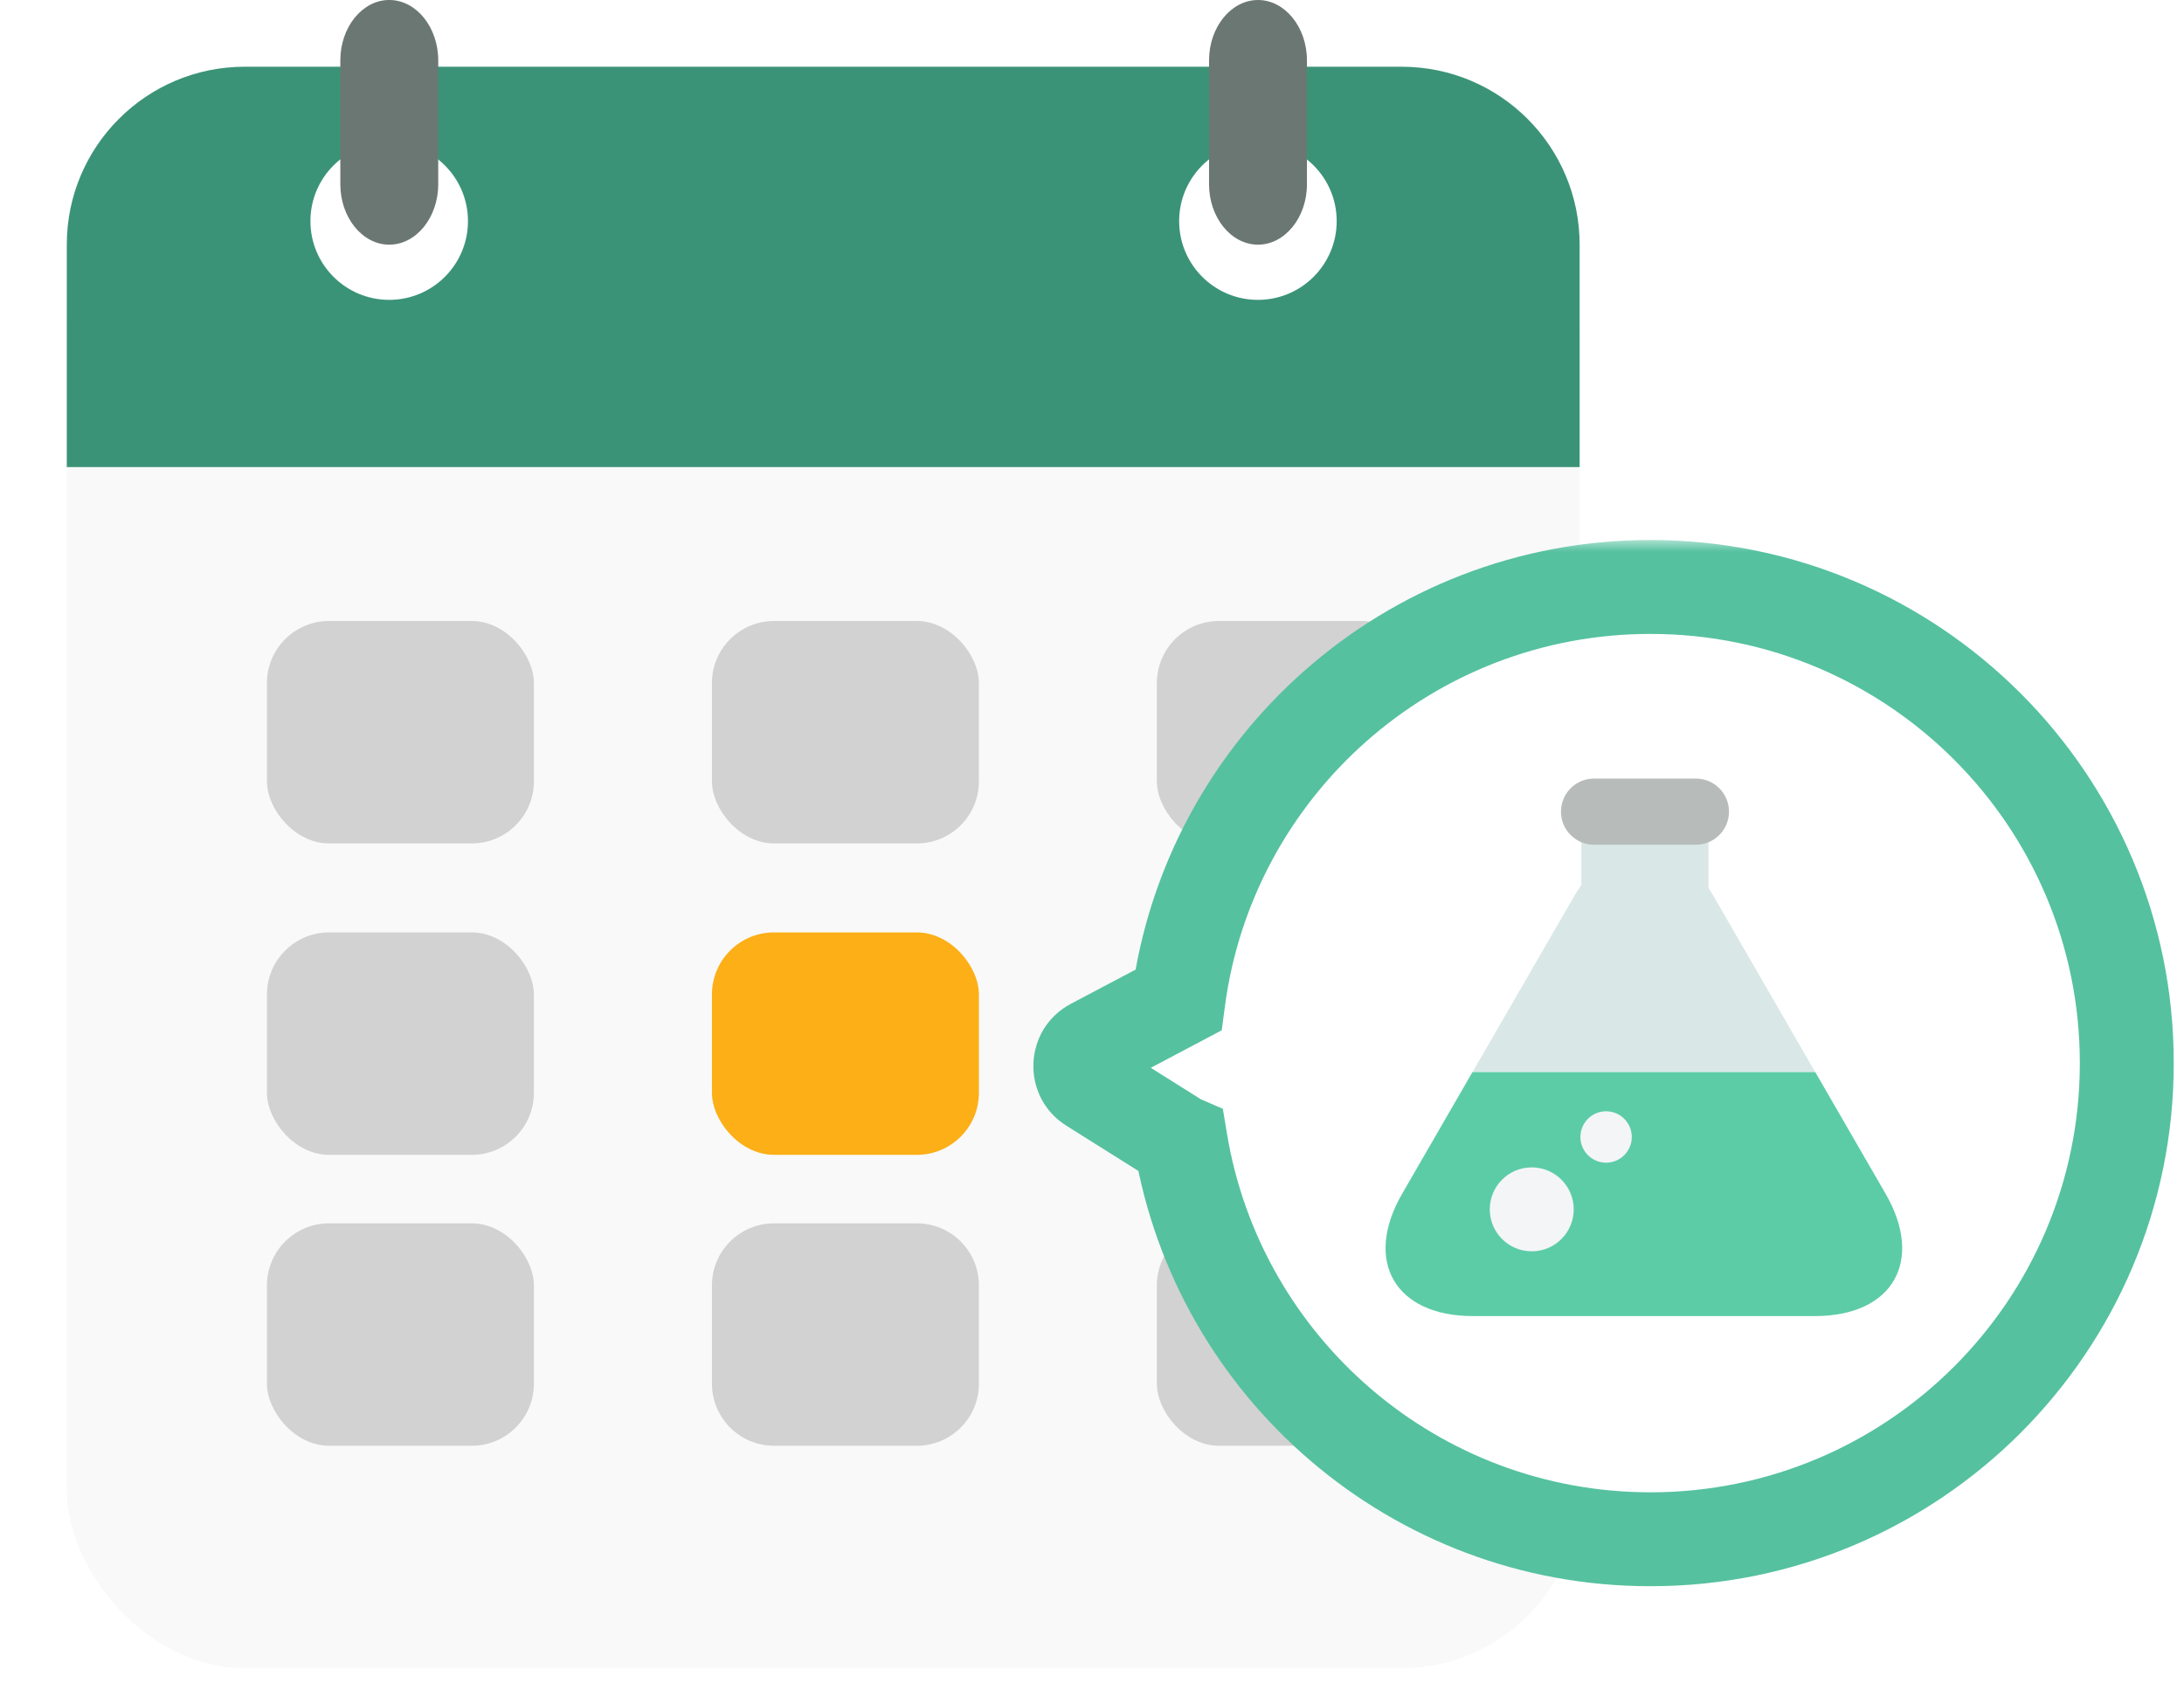 <svg width="93" height="72" viewBox="0 0 93 72" fill="none" xmlns="http://www.w3.org/2000/svg">
<g clip-path="url(#clip0_6946_24585)">
<path d="M57.433 46.863H51.154C50.359 46.863 49.715 47.507 49.715 48.302V54.188C49.715 54.983 50.359 55.628 51.154 55.628H57.433C58.228 55.628 58.873 54.983 58.873 54.188V48.302C58.873 47.507 58.228 46.863 57.433 46.863Z" fill="#C4C4C4"/>
<g clip-path="url(#clip1_6946_24585)">
<g filter="url(#filter0_d_6946_24585)">
<rect x="2.844" y="2.842" width="64.421" height="64.421" rx="7.579" fill="#F9F9F9"/>
</g>
<path d="M2.844 10.421C2.844 6.235 6.237 2.842 10.423 2.842H59.686C63.872 2.842 67.265 6.235 67.265 10.421V19.895H2.844V10.421Z" fill="#3B9377"/>
<circle cx="16.573" cy="9.418" r="3.354" fill="white"/>
<circle cx="53.565" cy="9.418" r="3.354" fill="white"/>
<path d="M16.576 -0.001C17.723 -0.001 18.661 1.157 18.661 2.572V7.848C18.661 9.263 17.723 10.421 16.576 10.421C15.43 10.421 14.492 9.263 14.492 7.848V2.572C14.492 1.157 15.43 -0.001 16.576 -0.001Z" fill="#6B7773"/>
<path d="M53.569 -0C54.715 -0 55.653 1.158 55.653 2.572V7.849C55.653 9.263 54.715 10.421 53.569 10.421C52.422 10.421 51.484 9.263 51.484 7.849V2.572C51.484 1.158 52.422 -0 53.569 -0Z" fill="#6B7773"/>
</g>
<rect x="30.316" y="26.45" width="11.368" height="9.474" rx="2.644" fill="#D2D2D2"/>
<rect x="30.316" y="39.714" width="11.368" height="9.474" rx="2.644" fill="#FCAF17"/>
<path d="M30.316 54.75C30.316 53.289 31.5 52.105 32.961 52.105H39.04C40.501 52.105 41.685 53.289 41.685 54.75V58.934C41.685 60.395 40.501 61.579 39.04 61.579H32.961C31.5 61.579 30.316 60.395 30.316 58.934V54.75Z" fill="#D2D2D2"/>
<rect x="11.367" y="26.45" width="11.368" height="9.474" rx="2.644" fill="#D2D2D2"/>
<rect x="11.367" y="39.714" width="11.368" height="9.474" rx="2.644" fill="#D2D2D2"/>
<rect x="11.367" y="52.105" width="11.368" height="9.474" rx="2.644" fill="#D2D2D2"/>
<rect x="49.262" y="26.45" width="11.368" height="9.474" rx="2.644" fill="#D2D2D2"/>
<rect x="49.262" y="39.714" width="11.368" height="9.474" rx="2.644" fill="#D2D2D2"/>
<rect x="49.262" y="52.105" width="11.368" height="9.474" rx="2.644" fill="#D2D2D2"/>
<mask id="path-17-outside-1_6946_24585" maskUnits="userSpaceOnUse" x="43.004" y="23" width="50" height="45" fill="black">
<rect fill="white" x="43.004" y="23" width="50" height="45"/>
<path d="M70.282 25C81.483 25 90.564 34.08 90.564 45.281C90.564 56.482 81.483 65.562 70.282 65.562C60.222 65.562 51.873 58.237 50.277 48.629C50.23 48.608 50.183 48.585 50.138 48.557L46.472 46.253C45.82 45.843 45.856 44.882 46.536 44.523L50.178 42.598C51.491 32.665 59.991 25 70.282 25Z"/>
</mask>
<path d="M70.282 25C81.483 25 90.564 34.08 90.564 45.281C90.564 56.482 81.483 65.562 70.282 65.562C60.222 65.562 51.873 58.237 50.277 48.629C50.23 48.608 50.183 48.585 50.138 48.557L46.472 46.253C45.82 45.843 45.856 44.882 46.536 44.523L50.178 42.598C51.491 32.665 59.991 25 70.282 25Z" fill="white"/>
<path d="M70.282 25L70.282 23H70.282V25ZM70.282 65.562L70.282 67.562L70.282 67.562L70.282 65.562ZM50.277 48.629L52.25 48.301L52.072 47.227L51.073 46.794L50.277 48.629ZM50.138 48.557L51.202 46.863L51.202 46.863L50.138 48.557ZM46.472 46.253L45.407 47.946L45.407 47.946L46.472 46.253ZM46.536 44.523L45.602 42.754L45.601 42.755L46.536 44.523ZM50.178 42.598L51.112 44.366L52.025 43.883L52.16 42.86L50.178 42.598ZM70.282 25L70.282 27C80.379 27 88.564 35.185 88.564 45.281H90.564H92.564C92.564 32.976 82.588 23 70.282 23L70.282 25ZM90.564 45.281H88.564C88.564 55.378 80.379 63.562 70.282 63.562L70.282 65.562L70.282 67.562C82.588 67.562 92.564 57.587 92.564 45.281H90.564ZM70.282 65.562V63.562C61.216 63.562 53.689 56.96 52.25 48.301L50.277 48.629L48.304 48.957C50.058 59.513 59.227 67.562 70.282 67.562V65.562ZM50.277 48.629L51.073 46.794C51.087 46.8 51.136 46.822 51.202 46.863L50.138 48.557L49.074 50.25C49.23 50.349 49.374 50.417 49.482 50.464L50.277 48.629ZM50.138 48.557L51.202 46.863L47.536 44.559L46.472 46.253L45.407 47.946L49.074 50.25L50.138 48.557ZM46.472 46.253L47.536 44.56C48.187 44.969 48.152 45.93 47.471 46.29L46.536 44.523L45.601 42.755C43.56 43.834 43.453 46.718 45.407 47.946L46.472 46.253ZM46.536 44.523L47.471 46.291L51.112 44.366L50.178 42.598L49.243 40.83L45.602 42.754L46.536 44.523ZM50.178 42.598L52.16 42.86C53.344 33.909 61.008 27 70.282 27V25V23C58.974 23 49.638 31.422 48.195 42.336L50.178 42.598Z" fill="#55C19F" mask="url(#path-17-outside-1_6946_24585)"/>
<path d="M72.752 34.57H67.34V38.075H72.752V34.57Z" fill="#D9E8E7"/>
<path d="M72.216 33.162H67.877C67.099 33.162 66.469 33.792 66.469 34.57C66.469 35.348 67.099 35.979 67.877 35.979H72.216C72.994 35.979 73.625 35.348 73.625 34.57C73.625 33.792 72.994 33.162 72.216 33.162Z" fill="#B7BCBB"/>
<path d="M73.007 38.227C71.354 35.367 68.651 35.367 66.999 38.227L62.703 45.665H77.297L73.001 38.227H73.007Z" fill="#D9E8E7"/>
<path d="M62.711 56.055H77.289C80.593 56.055 81.948 53.715 80.295 50.849L77.3 45.665H62.7L59.705 50.849C58.052 53.709 59.407 56.055 62.711 56.055Z" fill="#5CCCA7"/>
<path d="M65.225 53.297C66.213 53.297 67.013 52.497 67.013 51.51C67.013 50.522 66.213 49.722 65.225 49.722C64.238 49.722 63.438 50.522 63.438 51.51C63.438 52.497 64.238 53.297 65.225 53.297Z" fill="#F4F5F7"/>
<path d="M68.391 49.522C68.996 49.522 69.485 49.032 69.485 48.428C69.485 47.823 68.996 47.333 68.391 47.333C67.787 47.333 67.297 47.823 67.297 48.428C67.297 49.032 67.787 49.522 68.391 49.522Z" fill="#F4F5F7"/>
</g>
<defs>
<filter id="filter0_d_6946_24585" x="2.844" y="2.842" width="64.422" height="68.211" filterUnits="userSpaceOnUse" color-interpolation-filters="sRGB">
<feFlood flood-opacity="0" result="BackgroundImageFix"/>
<feColorMatrix in="SourceAlpha" type="matrix" values="0 0 0 0 0 0 0 0 0 0 0 0 0 0 0 0 0 0 127 0" result="hardAlpha"/>
<feOffset dy="3.789"/>
<feComposite in2="hardAlpha" operator="out"/>
<feColorMatrix type="matrix" values="0 0 0 0 0 0 0 0 0 0 0 0 0 0 0 0 0 0 0.25 0"/>
<feBlend mode="normal" in2="BackgroundImageFix" result="effect1_dropShadow_6946_24585"/>
<feBlend mode="normal" in="SourceGraphic" in2="effect1_dropShadow_6946_24585" result="shape"/>
</filter>
<clipPath id="clip0_6946_24585">
<rect width="93" height="72" fill="white"/>
</clipPath>
<clipPath id="clip1_6946_24585">
<rect width="72" height="72" fill="white"/>
</clipPath>
</defs>
</svg>
